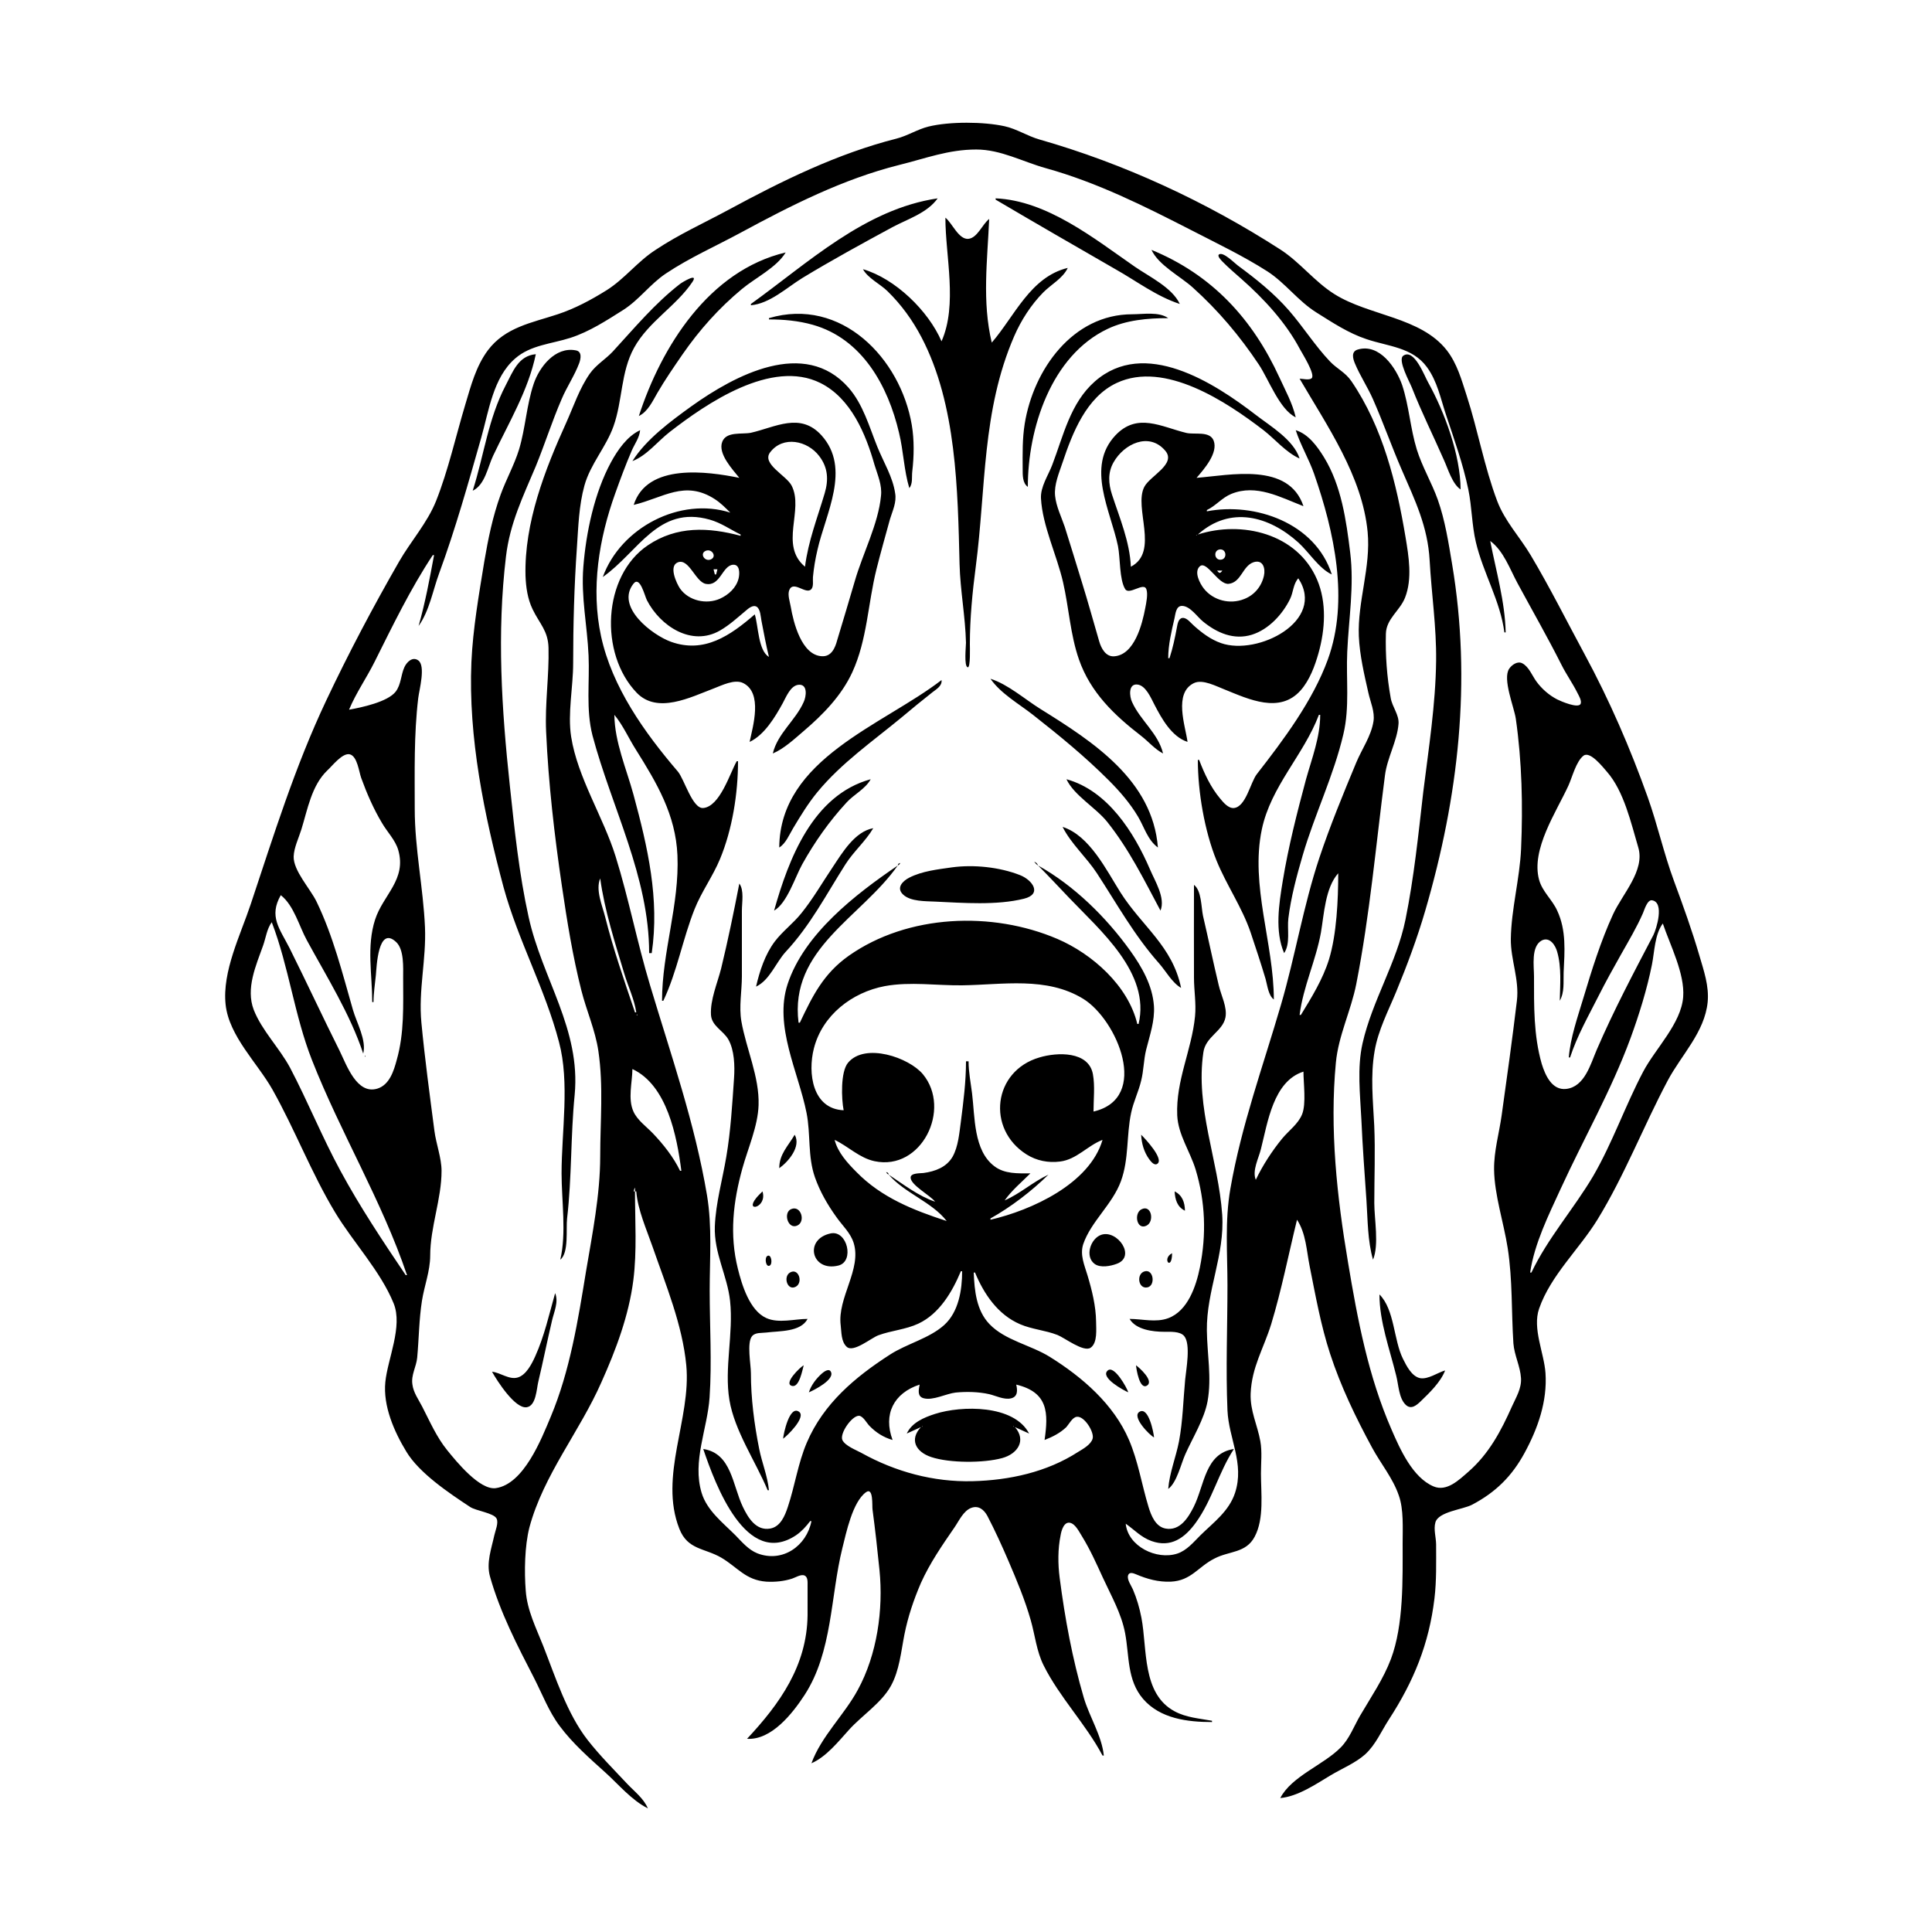 <?xml version="1.0" encoding="UTF-8"?>
<svg xmlns="http://www.w3.org/2000/svg" xmlns:xlink="http://www.w3.org/1999/xlink" width="1500pt" height="1500pt" viewBox="0 0 1500 1500" version="1.1">
<g id="surface1">
<path style=" stroke:none;fill-rule:nonzero;fill:rgb(0%,0%,0%);fill-opacity:1;" d="M 503 1404 C 499.727 1396.273 492.699 1391.02 487 1385 C 476.711 1374 465.688 1363.016 456.289 1351 C 440.289 1330.547 431.211 1302 421.797 1278 C 416.27 1264 409.266 1250.289 408.184 1235 C 407 1220.152 407.352 1200.438 411 1186 C 421.91 1145.176 450.258 1111.211 467 1073 C 478.219 1048 488.223 1021.355 491.715 994 C 494.609 971.332 493 947.832 493 925 L 494 925 C 495.18 939.465 501.93 954.383 506.656 968 C 516.969 997.711 529.836 1028.535 532.828 1060 C 536.781 1101.512 511.344 1146.129 527.465 1187 C 533.926 1203.375 546.961 1201.797 560 1209.363 C 572.887 1217 578.789 1226.793 595 1228 C 601.656 1228.367 608.641 1227.711 615 1225.641 C 617.645 1224.777 621.871 1222 624.684 1223.242 C 627.391 1224.5 626.98 1228.57 627 1231 C 627 1238.66 627 1246.34 626.996 1254 C 626.527 1293.293 605.402 1322.824 580 1350 C 599 1351.227 615.508 1330.066 624.656 1316 C 646.398 1282.57 644.707 1239.508 654 1202 C 657 1190.109 661.859 1166.219 672.309 1158.582 C 678.277 1154.223 677 1169.258 677.426 1172 C 679.496 1187.598 681.266 1203.34 682.832 1219 C 685.906 1249.734 681 1284.531 666 1312 C 655.512 1331.445 637.613 1348.082 630 1369 C 641.5 1364 650.891 1352.152 659.172 1343 C 669.293 1331.812 684.285 1322.238 691.652 1309 C 698.32 1297.008 699.57 1282.23 702.199 1269 C 704.969 1255.082 709.406 1242 715 1229 C 721.961 1213.578 731.441 1199.832 740.973 1186 C 744.473 1181 747.887 1173.074 754 1170.742 C 759.746 1168.551 764 1172.137 766.625 1177.004 C 772.535 1188.348 777.957 1200.242 783 1212 C 789.473 1227.102 795.793 1242.176 800.289 1258 C 803.617 1269.703 804.773 1282 810.27 1293 C 822.617 1317.758 842.895 1338.379 856 1363 L 857 1363 C 855.469 1347.715 845.734 1332.734 841.426 1318 C 832.512 1287.523 826.805 1256.461 822.719 1225 C 821.324 1214.273 821.258 1202.621 823.449 1192 C 824 1188.578 825.996 1181.047 830.988 1182.348 C 835.18 1183.438 838 1189.621 840.188 1193 C 846.512 1203.312 851.277 1214.043 856.309 1225 C 862.754 1239.039 870.641 1252.633 873.539 1268 C 876.879 1285.699 874.93 1304.363 887.465 1319 C 900.715 1334.391 922 1337 941 1337 L 941 1336 C 931 1334.16 921 1333.527 912 1328.676 C 886.449 1315 890.844 1280.105 886.195 1256 C 884.738 1248.438 882.602 1241.086 879.574 1234 C 878.32 1231.07 874.902 1226.523 875.816 1223.191 C 876.645 1220.172 880 1221.441 882 1222.277 C 890.738 1226 899.391 1228.383 909 1228 C 924.918 1227.266 930.215 1216.379 943 1210 C 954.285 1204.059 967.395 1206 974.176 1193 C 981.594 1179 979 1159.402 979 1144 C 979 1136 979.98 1127.016 978.535 1119 C 976.238 1106.258 970.516 1095.434 971 1082 C 971.848 1061.305 981 1047.266 986.973 1028 C 995 1001.547 1000.383 974 1007 947 C 1014 957.742 1014.348 970.73 1016.801 983 C 1021.344 1005.727 1025.477 1029 1032.672 1051 C 1040.988 1076.523 1052.562 1100.434 1065.309 1124 C 1071.984 1136.34 1081.473 1147.695 1086 1161 C 1089.914 1171.781 1089 1186.609 1089 1198 C 1089 1226.055 1089.898 1261.41 1079.934 1288 C 1074 1303.707 1064.422 1317.594 1056 1332 C 1051.176 1340.285 1047.668 1350 1040.824 1356.828 C 1027.484 1370.352 1002.805 1379.031 994 1396 C 1007.582 1394.809 1021.566 1385.262 1033 1378.398 C 1041.777 1373.133 1052.422 1368.812 1059.996 1362 C 1068.211 1354.391 1072.395 1344.16 1078.344 1335 C 1097.637 1305.301 1109.48 1276.391 1113.715 1241 C 1115.371 1227.133 1115 1213 1114.996 1199 C 1114.93 1193.492 1112.922 1187.438 1114.434 1182.004 C 1116.777 1173.59 1135.77 1172.035 1143 1168.219 C 1161.289 1158.562 1173.867 1146.125 1183.691 1128 C 1194 1109 1201.418 1088 1199.91 1066 C 1198.84 1050.434 1189.598 1031.453 1194.965 1016 C 1203.93 990.203 1226 970 1240.188 947 C 1261.355 912.523 1275.852 874.641 1294.781 839 C 1305.383 819.043 1323.48 801.488 1325.828 778 C 1327 765.52 1322.867 753.773 1319.426 742 C 1313.684 722.375 1306.77 703.176 1299.68 684 C 1291.793 662.668 1286.934 640.422 1279.309 619 C 1265.758 581 1249.527 543.535 1230.309 508 C 1216.406 482.297 1203.371 456.121 1188.395 431 C 1179.926 416.793 1168.336 404.656 1162.426 389 C 1152.371 362.367 1147.449 334.043 1138.672 307 C 1134.703 294.789 1131.324 282.34 1123.32 272 C 1103 246 1062.988 245.32 1036 228.32 C 1020.352 218.461 1009.41 203.621 994 193.691 C 936.355 156.543 872.695 127.039 807 108.289 C 797.73 105.645 789.355 100.074 780 98.016 C 763.652 94.418 737.266 94.273 721 98.238 C 712.348 100.348 704.695 105.422 696 107.625 C 650.223 119.234 607.387 140.309 566 162.691 C 546.938 173 527 182 509 194 C 495 203 485 216.5 471 225.316 C 458.969 232.824 446.492 239.539 433 244 C 412.93 250.629 392.262 254 378.762 272 C 369.527 284.41 365.645 299.453 361.281 314 C 353.898 338.609 348 365.223 338.547 389 C 331.738 406 318.871 420.289 309.852 436 C 289.59 471.293 270.598 507.207 253.219 544 C 229 595.234 212.547 648.371 194.668 702 C 186.68 726 172.402 754.223 175.176 780 C 177.801 804.461 199.957 825.391 211.574 846 C 229 877.023 241.594 910.391 260 941 C 274 964.316 295.441 986.82 305.648 1012 C 312.863 1029.801 300.965 1055.043 299.172 1073 C 297.312 1091.566 306 1111.461 315.453 1127 C 325.469 1143.754 348.801 1159.316 365 1170 C 369.484 1173 383.41 1174.695 385.531 1179 C 387.27 1182.273 384.543 1188.52 383.789 1192 C 381.523 1202.477 377.434 1213.32 380.43 1224 C 388.184 1251.641 401.648 1277.633 414.742 1303 C 421 1315.285 426.203 1329 434.477 1340 C 444.652 1353.695 457.414 1364.801 470 1376.172 C 480.336 1385.504 490.406 1397.727 503 1404 M 1168 491 L 1169 491 C 1168.512 467.258 1161.5 443.199 1157 420 C 1167.441 427.688 1172.316 442 1178.309 453 C 1189.66 474 1201.512 494.684 1212.246 516 C 1216 523.539 1220.969 530.449 1224.73 538 C 1225.762 540.074 1228.188 544 1227.211 546.383 C 1225.582 550.441 1211.512 544.309 1209 543.02 C 1202.664 539.77 1196.957 534.758 1192.785 529 C 1189.594 524.598 1186.965 517.555 1181.91 515 C 1178.23 513.02 1173.805 516.16 1171.746 519.176 C 1166.355 527.066 1175.566 549 1176.867 558 C 1181.641 591.203 1182.43 625.453 1180.961 659 C 1179.941 682.285 1173.309 706 1173 729 C 1172.816 745.168 1179.703 760.359 1177.715 777 C 1174.176 806.598 1169.992 836.66 1165.871 866 C 1163.898 880.02 1159.836 893.75 1160 908 C 1160.238 927.664 1167.535 949.391 1170.574 969 C 1174.418 993.777 1173.379 1018.141 1175 1043 C 1175.73 1052.305 1180.344 1060.816 1180.906 1070 C 1181.398 1078.066 1177 1085 1173.859 1092 C 1165.41 1111 1155.953 1128.832 1140 1142.711 C 1132.734 1149.031 1123.262 1158.379 1113 1154.047 C 1096.789 1147.195 1087 1125.176 1080.426 1110 C 1062.281 1068.414 1054 1024.512 1046.586 980 C 1038 929.211 1032.266 876.469 1037.172 825 C 1039.188 803.812 1048.914 784.762 1053 764 C 1063.523 710.52 1068.25 656 1075.281 602 C 1077 588.297 1084.77 575.422 1085.812 562 C 1086.363 555 1080.992 549 1079.758 542 C 1076.777 525.461 1075.57 508.793 1076 492 C 1076.324 480.324 1086.898 474.188 1090.883 464 C 1096.633 449.301 1093.754 432.047 1091.246 417 C 1084.219 375 1073.637 331.801 1049.254 296 C 1044.516 289.039 1038 286.348 1032.559 280.609 C 1021 268.449 1011.801 253.75 1000.711 241 C 989 227.582 975.238 216.617 961 206.117 C 958.484 204.262 950 195.57 946.637 197.422 C 944.512 198.574 948.273 202.164 949 203 C 953.668 207.766 958.992 212.297 964 216.715 C 981.34 232.008 998.355 250.426 1009.219 271 C 1010.922 274.223 1021.629 291.027 1018.293 293.73 C 1016.309 295.34 1011.398 294.047 1009 294 C 1030.383 330.637 1057.691 369.684 1061.828 413 C 1064.438 440.297 1053.895 467 1055 494 C 1055.664 508.828 1059.172 523.566 1062.426 538 C 1064 545.121 1067.523 552.578 1066.371 560 C 1064.578 571.512 1057.41 581.426 1053 592 C 1042.871 616.363 1032.703 641 1024.355 666 C 1011.922 703.301 1005.602 742.309 994.574 780 C 980.582 828 963.828 873.605 955.25 923 C 950.883 948.137 953 972.746 953 998 C 953 1030.234 951.629 1062.801 953 1095 C 954 1117.047 966.352 1136.188 958.906 1159 C 954.246 1173.281 942.188 1182 932 1192 C 926.645 1197.328 921.422 1203.797 914 1206.215 C 898 1211.395 875.812 1200.699 874 1183 C 880.754 1187.754 885.984 1193.59 894 1196.453 C 909 1201.832 919.801 1194.191 928.57 1182 C 941.238 1164.395 946.188 1143 958 1125 C 935.457 1128.379 935.301 1153.016 926.754 1170 C 922.457 1178.535 916 1188.738 905 1186.77 C 897.18 1185.383 893.766 1176.711 891.723 1170 C 886.453 1152.719 883.707 1134.684 876.574 1118 C 864.664 1090.16 840.203 1069.117 815 1053.426 C 800.309 1044.277 780.312 1040.695 768.184 1028 C 758 1017.332 756.594 1002 756 988 L 757 988 C 763.984 1004.777 774.758 1020.723 792 1028.129 C 801.324 1032.133 811.598 1032.789 821 1036.465 C 826.539 1038.629 841.348 1050.129 846.773 1046.352 C 852.273 1042.523 851 1031.762 850.996 1026 C 850.852 1014 847.762 1001.562 844.281 990 C 841.922 982.164 838.34 974.238 841 966 C 847 948.363 863.703 935.129 870.305 917 C 876.598 899.727 874.457 881.664 878.211 864 C 880 855.398 884 847.531 886 839 C 887.984 831.121 887.895 823 889.871 815 C 892.625 804 896.699 792.52 895.91 781 C 894.82 765.07 886.496 750.645 877.422 738 C 858.887 712.18 833.949 687.562 806 672 C 814.195 680.195 822 688.637 830 697 C 854 722.219 893.414 755.469 884 795 L 883 795 C 875.949 765.309 848 740.594 821 729 C 770.383 707.301 704.922 709.75 659 742.035 C 639.277 756 630.902 773.156 621 794 L 620 794 C 612.754 736.66 668.672 712.371 697 672 C 664.219 694.301 624.418 725 611.52 764 C 600.738 796.719 619.895 832.316 626.191 864 C 629.5 880.629 627 897.723 632.695 914 C 636.586 925.152 642.551 935.434 649.43 945 C 654 951.504 660.328 957.164 662.777 965 C 669.191 985.492 650 1007.559 652.715 1029 C 653.367 1034.367 653 1041.656 657.395 1045.664 C 662.594 1050.461 676.328 1038.762 682 1036.695 C 692 1033.012 703.211 1032.262 713 1027.676 C 729.277 1020.055 739.328 1003.023 746 987 L 747 987 C 746.988 1001.535 744.32 1018.629 732.984 1028.816 C 721.449 1039.18 704 1043.277 691 1051.691 C 663.938 1069.113 639.375 1089.723 626.426 1120 C 619.547 1136.086 617.172 1153.488 611.668 1170 C 609.391 1176.828 606 1185.34 598 1186.77 C 587 1188.695 580.84 1178.43 576.785 1170 C 568.68 1153.148 568 1128.312 546 1125 C 555.398 1152.781 579.379 1217.609 618 1192 C 622.383 1189 625.836 1185.152 629 1181 L 630 1181 C 626.273 1200.207 607.574 1213.547 588 1206 C 581 1203.18 576 1197.109 571 1192 C 561.195 1182.195 548.867 1172.758 544.723 1159 C 537.336 1134.488 549.234 1109.484 550.91 1085 C 552.785 1057.605 551 1029.465 551 1002 C 551 977.281 553 952.465 548.918 928 C 539.449 871.781 521 819.328 504.719 765 C 494.766 732 488.234 698 477.977 665 C 468.402 634.227 448.449 603.824 443.438 572 C 440.605 554.008 445 533.348 445 515 C 445 485 445.809 455 447.91 425 C 449 409.09 449.453 392.477 453.746 377 C 458.391 360.238 470.504 347.238 476.301 331 C 483.438 311.02 481.852 289 492.312 270 C 503.539 249.676 524.914 237.754 537.508 219.02 C 542.723 211.262 529.902 219 528 220.426 C 508.219 235.773 492.574 254.68 475.715 273 C 470 279.07 462.93 283.082 458 290 C 449.906 301.516 445.426 315.25 439.695 328 C 423 364.785 407 406 408 447 C 408.348 456 409.633 465 413.492 473 C 418.914 484.281 425.543 489.668 425.871 503 C 426.402 524.57 423 546.254 424 568 C 425.797 608.141 430.406 648.195 436.273 688 C 440.277 715.184 444.621 742.344 451.375 769 C 455.379 784.816 462.168 799.758 464.574 816 C 468.621 843.344 466 870.582 466 898 C 465.949 927.59 459.906 958 455 987 C 448.797 1025 442.527 1064.344 427.574 1100 C 420.285 1117.387 406.691 1152.23 385 1155.379 C 372.453 1157.195 354.199 1134.543 347.262 1126 C 338.918 1115.727 333.762 1103.668 327.742 1092 C 324.93 1086.555 321 1081.211 320.211 1075 C 319 1067.496 323.238 1061.246 323.91 1054 C 325.266 1039.371 325.312 1024.535 327.59 1010 C 329.43 998.254 333.941 987 334 975 C 334 952.645 342.855 931 342.82 909 C 342.805 899 338.598 888.105 337.281 878 C 333.645 850.07 329.84 822.035 327.172 794 C 324.762 768.723 331 745 329.961 720 C 328.609 689.129 322 659.043 322 628 C 322 599.324 321.309 570.48 324.715 542 C 325.477 535.617 330.633 517.027 324.77 512.758 C 320.273 509.484 315.777 514.047 313.969 518.004 C 311.168 524.137 311.477 531.375 307.199 537 C 300.965 545 280.711 549.273 271 551 C 276.387 538.059 284.496 526.508 290.754 514 C 304.848 485.832 318.586 457.32 336 431 L 337 431 C 333.535 449.668 330.207 467.652 325 486 C 333.453 474.121 336 458.535 341 445 C 353.617 410.621 363.547 375.188 373.578 340 C 379.469 319.348 382.828 293.121 400 278.301 C 412 267.812 428.355 267 443 262.254 C 457.602 257.523 471 248.789 484 240.566 C 496.316 232.68 504.836 220.469 517 212.355 C 535.426 200.066 555.594 191.188 575 180.691 C 614.309 159.434 654.496 139.047 698 128.105 C 718.727 123 736.219 116.078 758 116.078 C 777 116.078 793.965 125.562 812 130.574 C 851.836 141.648 888.422 160 925 178.742 C 944.867 189 965 198.559 984 210.691 C 998 219.758 1007.754 233.656 1022 242.574 C 1034.473 250.383 1046.914 258.688 1061 263.328 C 1077.762 269 1096.52 269.555 1107.84 285 C 1115.926 296.027 1118.434 309.293 1122.668 322 C 1129 341.102 1135.906 360.246 1139.996 380 C 1142.805 393.559 1142.691 407.547 1145.883 421 C 1151.547 445 1164.836 466.504 1168 491 M 583 236 L 583 237 C 597.766 235.703 610.832 223.281 623 215.812 C 645.746 202 669.523 189.008 693 176.309 C 704.832 170 719.934 165.355 728 154 C 671.438 162.355 627.426 204.09 583 236 M 773 154 L 773 155 C 803.82 173.176 834.918 191.105 866 209 C 882.445 218.238 897.84 230.078 916 236 C 910 223.18 892.25 214.816 881 207.023 C 849.617 185.289 813 155.719 773 154 M 734 169 C 734 199 743.613 236.504 731 265 C 720.773 241.273 695 216.266 670 209 C 673.809 216 683.289 220.441 689 226.016 C 699.812 236.566 708.52 248.625 715.516 262 C 742.699 314 743.59 380.715 745 438 C 745.52 458.355 749.488 478.637 749.984 499 C 750 501.738 748.328 517.16 751.285 518.078 C 753.609 518.801 752.996 502 753 500 C 753 480.328 755 459.512 757.574 440 C 765.578 379.062 762.254 319 787.426 261 C 792.805 248.633 800.527 236.613 810 227.004 C 816.172 220.766 825.223 216.098 829 208 C 800 215 787.695 245.551 770 266 C 762.383 234.09 766.621 202.078 768 170 C 762.746 174 758.926 184.598 752 185.418 C 744.371 186.324 739.18 173 734 169 M 894 194 C 899.582 206 916.297 214.438 926 223.168 C 945.824 241.004 962.531 260.809 977.332 283 C 984.977 294.457 993.441 318 1006 324 C 1003.438 313 998 303.23 993.309 293 C 972.422 247.512 941 213.324 894 194 M 496 323 C 503 319.59 506.602 311.586 510.426 305 C 516.402 294.703 523.27 284.801 530 275 C 543.176 256 558.195 239.23 576 224.414 C 586.477 215.691 602.926 207.715 610 196 C 550.426 210.117 513.586 269 496 323 M 798 378 C 798 332.812 816 276.172 860 255.32 C 874.465 248.445 891.191 247.004 907 247 C 899.711 241.805 887.539 244 879 244 C 832.863 244.004 802.359 287 795.59 329 C 793.715 340.648 793.945 352.23 794 364 C 794 368.766 793.797 375.043 798 378 M 597 247 L 597 248 C 608.523 248 619.859 249.023 631 252.156 C 669.441 263 689.496 299.691 698 336 C 701.449 350.043 701.836 365.293 706 379 C 708.855 375.23 707.75 370.531 708.285 366 C 709.66 354.344 709.871 341.598 707.918 330 C 699.211 278.309 653.219 230.344 597 247 M 435 978 C 441.812 972.812 439.332 954 440.285 946 C 444 914.07 443 882 446.172 850 C 451 799 421 760 410.426 712 C 403 678.457 399.484 644.102 395.836 610 C 389.449 550.363 385.695 491.742 392.844 432 C 395.945 406.098 406 385.73 415.988 362 C 423 344.828 428.621 327.078 436 310 C 440 300.445 446 291.797 449.676 282 C 451 278.367 452 272.793 446.941 272 C 431 269 418.73 285.004 414.355 298 C 408.773 314.582 408 332.324 402.977 349 C 399.223 361.125 393 372.129 388.695 384 C 382.535 401 379 418.297 376 436 C 371.805 461.809 367.184 488 366 514 C 363.477 572.504 375.941 632.777 391 689 C 402.289 730.18 423.316 768.059 434 809 C 442.457 840.625 436 878.441 436 911 C 436 932.051 439.875 957.52 435 978 M 1066 978 C 1070.809 966.543 1067 946.469 1067 934 C 1067 914.059 1067.832 894 1066.961 874 C 1066 854.543 1063.879 835.383 1067.25 816 C 1070 799.82 1077.777 785.051 1083.988 770 C 1092.508 749.355 1100.312 728.441 1106.574 707 C 1132.387 618.664 1142.676 529.012 1127.414 438 C 1124.586 421.133 1122 404.176 1116.309 388 C 1111.574 374.715 1104.207 362.496 1100 349 C 1094.957 332.641 1094 315.254 1088.645 299 C 1084 285.641 1071 266.215 1054 271.434 C 1049 273 1050.324 278.254 1051.879 282 C 1055.883 291.668 1061.793 300.449 1065.996 310 C 1073.984 328.141 1080.52 346.832 1088.426 365 C 1098.652 388.512 1108.508 408.824 1109.965 435 C 1111.418 461.074 1115.309 486.809 1114.996 513 C 1114.59 547.074 1109.203 581.18 1105 615 C 1101.199 648.043 1097.832 681.363 1091.199 714 C 1084.406 747.41 1065.422 776.828 1057.887 810 C 1053.582 829 1056 849.801 1056.961 869 C 1057.883 890.09 1059.469 911 1060.91 932 C 1061.973 947.531 1061.738 963 1066 978 M 367 381 C 376.504 376.461 378.613 362.828 382.781 354 C 394.801 328.539 410.23 303 416 275 C 402.473 276.191 398.219 288.484 392.703 299 C 378.98 325.152 375.859 353.297 367 381 M 1134 380 C 1133.926 353.41 1121.605 320 1108.859 297 C 1106 292.137 1098 270.176 1089.477 276.195 C 1084.906 279.387 1094.535 296.758 1096.203 301 C 1103.715 320.113 1112.797 338.281 1121 357 C 1124.219 364 1127.531 375.762 1134 380 M 491 358 C 502.23 353.68 510.633 342.613 520 335.348 C 548.387 313.34 599 278.453 637 297.379 C 660.707 309.23 672.219 337 679 361 C 681.391 368.816 684.969 376.68 684 385 C 682 406.613 669.742 430.004 663.711 451 C 659.293 466.363 654.57 481.637 650 497 C 648.406 503.012 645.496 510 638 509.484 C 622.27 508.637 615.992 483.172 613.922 471 C 613.293 467.312 611.324 461.77 612.781 458.148 C 615.98 450.203 625.859 462.145 629.973 457.355 C 631.844 455.176 630.914 450.652 631.172 448 C 631.84 441 633 434 634.652 427 C 641 398.715 661 363.758 637.816 338.016 C 621.316 319.797 602 331.695 583 336 C 576 337.398 563.93 334.738 560.746 343.02 C 557.18 352.289 568.828 364.484 574 371 C 549.195 366 502.43 359.344 492 392 C 514.977 386.543 531.637 372.426 555 387.547 C 559.492 390.457 563.23 394.242 567 398 C 528.219 385.598 482 409.434 468 448 C 495.742 428.445 510.902 392.113 551 403.43 C 560 406 566.77 411 575 415 L 575 416 C 550 409.328 525.508 408.195 503 423.359 C 467.789 447.082 465.18 507.512 494.301 537.824 C 510.445 554.637 536.273 541.262 554 534.574 C 560.324 532.191 570.273 527.031 576.984 530.32 C 592.391 538 584.508 564 582 576 C 593.484 570.645 601.777 556.754 607.695 546 C 610.285 541.293 613.707 532.258 619.984 531.66 C 627.434 531 625.914 541 624 545 C 617.711 559.277 603.707 569.395 600 585 C 608.758 581.297 616.801 573.707 624 567.574 C 638.969 554.82 653.34 540.098 661.691 522 C 673.312 496.809 673.836 468.566 680.477 442 C 683.738 429 687.434 416 691 403 C 693 396.508 696.219 390 695 383 C 693.199 370.367 685.926 358.711 681.199 347 C 674.898 331.387 670.168 314 658.816 301 C 624.594 262.113 570.383 291.492 537 315.289 C 520.777 327 501.688 341 491 358 M 903 585 C 899.281 569.348 885.305 559.324 878.906 545 C 877 541.062 875.742 530.746 883 531.465 C 889.605 532.117 893.617 542 896.254 547 C 901.949 558 909.695 572 922 576 C 920.324 563.555 911 538 927 530.332 C 933.883 527.062 944.621 533 951 535.398 C 969.77 543 993.633 554.262 1009.816 536 C 1016.801 528.109 1020.898 517.012 1023.707 507 C 1028.828 488.719 1030.195 467.812 1022.57 450 C 1007.203 414.094 963.98 404 930 415 C 955.195 392.387 985.297 400.699 1008 421.172 C 1016.188 428.551 1024 441.387 1034 446 C 1021.309 406 974.328 389.762 937 397 L 937 396 C 943.945 392.762 948.672 386.438 956 383.453 C 975.375 375.566 994 386.051 1012 393 C 1000.578 358.566 954.777 369 929 371 C 934.672 364.445 946 351.676 942.258 342.043 C 939.168 334.367 927.426 337.66 921 336.102 C 901.66 331.402 883 320.02 866 338.016 C 842.98 362.527 862.324 396.613 867.996 424 C 869.832 433 869 450 873.602 457.383 C 876.641 462.312 888 451.777 890 457.359 C 891.453 461.113 889.918 468.16 889.195 472 C 886.867 484.391 880.898 508.492 865 509.562 C 858.469 510 854.98 503.32 853.43 498 C 848.953 482.668 844.715 467.258 839.973 452 C 835.523 437.672 831.223 423.289 826.656 409 C 824 401.199 820 393.191 819.176 385 C 818.277 376.254 822.285 367.137 825 359 C 832.695 336 843.465 308.344 867 297.324 C 904.402 279.812 952.586 312.203 981 334 C 990 341 998.422 351.285 1009 356 C 1004.359 341.469 986.531 331 975 322.117 C 942.438 297.055 888.594 262.219 850 296.184 C 830.926 313 825.625 338.285 816.934 361 C 813.797 369.211 807.711 378 808.211 387 C 809.371 408.23 820.574 431.168 825.348 452 C 829.891 471.824 830.973 492.723 837.695 512 C 846.59 537.504 865 555.164 886 571.348 C 891.703 575.773 896.59 581.676 903 585 M 504 740 L 506 740 C 512.191 698 502.891 657.773 491.848 617 C 486.402 597 477.176 576.102 477 555 C 483.75 563.152 488 573.074 493.68 582 C 510 608.008 524.586 632.559 525.961 664 C 527.629 702.094 514 739.137 514 777 L 515 777 C 525.719 754.352 530 729.234 539.203 706 C 544.602 692.379 553.387 680.504 558.988 667 C 568.578 644 573 616 573 591 L 572 591 C 566.637 600.426 559 626.145 546 627.34 C 537.625 628.105 531.238 604.805 526.27 599 C 500.426 568.801 475.219 533.52 466.66 494 C 458.656 457.023 465 418.258 477.691 383 C 481.625 372 485.777 360.781 490.43 350 C 492.777 344.551 496.379 340.023 497 334 C 486.949 338.602 479.445 349.527 474.309 359 C 461.523 382.586 455 413.43 452.914 440 C 451 463.562 455.938 485.613 456.961 509 C 457.867 529.691 454.812 550.719 460 571 C 474.953 627.188 503.992 680.648 504 740 M 1006 334 C 1009.832 345.762 1016.242 356.355 1020.305 368 C 1035.875 412.637 1047.641 466.059 1030.945 512 C 1019.293 544.062 996.574 574.355 975.82 601 C 970.859 607.367 967.316 626.484 958 627.34 C 953.676 627.734 949.789 623 947.324 620 C 940 611.309 935 600.492 931 590 L 930 590 C 930 614.621 935.18 645.113 944.453 668 C 952.254 687.262 964.219 704.121 970.996 724 C 975 736 979 748 982.578 760 C 984 765.016 984.684 772.758 989 776 C 988.973 732.469 970.566 687.441 979.664 644 C 986.703 610.406 1012.176 586.238 1024 555 L 1025 555 C 1024.996 572.246 1018.613 588.531 1014 605 C 1007 631.117 1000.305 657.277 995.922 684 C 993 701.781 989.645 723 997 740 C 1002 732.531 999.238 721.527 1000.285 713 C 1002.312 696.488 1006.762 680 1011.426 664 C 1020.719 632.227 1035.465 602.289 1043 570 C 1048 549 1045 527.375 1046 506 C 1047.176 480.066 1051.477 455 1048.285 429 C 1045.211 404 1041.449 377 1027.934 355 C 1022.754 346.605 1015.852 337 1006 334 M 878 440 C 877.168 420.625 869.277 402.172 863.359 384 C 860.598 375.531 860 367 864.527 359 C 872.59 344.594 892.223 335.09 904.773 350.016 C 913.465 360.355 892.812 369.477 888.438 378 C 880 394.203 900.348 428.391 878 440 M 625 440 C 604.832 423.168 624.391 396 614.598 377 C 610.449 369.012 591 360.098 598 351.09 C 608 338.047 626.934 342.078 636 354.039 C 642.902 363 643.383 372.531 640.277 383 C 634.605 402.145 627.523 420.051 625 440 M 575 371 L 574 372 L 575 371 M 929 415.332 C 929.773 415.332 929 415.832 928.668 415.668 L 929 415.332 M 947 426.582 C 952.305 426 953 434 947.961 434.535 C 942.754 435.105 941.852 427.285 947 426.582 M 548 427.621 C 552.824 425.762 556.812 432.305 551.773 434.379 C 547 436.277 543 429.652 548 427.621 M 526.227 436.621 C 534.926 433.16 539.922 451.797 548 453.324 C 559.238 455.445 560.633 439.352 569 438.465 C 574.621 438 574.312 445.453 573.469 449 C 571.73 456.301 565.645 461.824 559 464.816 C 548.578 469.504 534.785 466.531 528 457 C 525.328 453 518.941 439.523 526.227 436.621 M 973 436.605 C 980.496 434 982.637 441.129 981.32 447 C 979.445 455.328 973.91 462 966 465.07 C 955 469.504 942 466.234 934.684 457 C 931.707 453.23 926.688 444 931.566 439.648 C 936.957 435 945.953 454.219 954 453.281 C 963.691 452.152 964.621 439.656 973 436.605 M 557 442 L 556 446 L 555 446 L 554 442 L 557 442 M 949 443 C 947.445 445.324 946.555 445.324 945 443 L 949 443 M 1008 449 C 1029.801 482.059 976.488 509.355 948 499.301 C 940 496.52 933.184 491.359 927 485.828 C 924.785 484 921.512 479.316 918 479.77 C 914.883 480.199 914.227 484.477 913.758 487 C 912.223 495.27 910.605 503 908 511 L 907 511 C 907 500.617 909.559 490.086 911.883 480 C 912.688 476.508 913 470.156 918 470.426 C 924.27 470.77 929.566 479 934 482.535 C 944.812 491.398 958 497.145 972 492.777 C 985 488.703 995.762 477 1001.625 465 C 1004.172 459.797 1004 453.406 1008 449 M 597 510 C 588.617 505.152 588.797 485.742 586 477 C 567 493.473 546.77 507.512 521 498.301 C 506.602 493.152 477.602 471.25 491.84 453.168 C 496.871 446.777 500.531 462.637 502.258 466 C 512.57 486.059 536.984 502.242 559 489.535 C 566.379 485.277 572.512 479.605 579 474.176 C 581 472.441 584.582 469.324 587.484 471.082 C 590.465 473 590.59 479 591.199 482 C 593 491.309 594.73 500.789 597 510 M 769 527 C 777 538.527 791 546.371 802 555 C 822.734 571.293 842.332 587.301 861 606 C 869.43 614.441 877.43 623.715 883.547 634 C 888.422 642.195 891 652.148 899 658 C 894.883 605.832 848.883 576 808 550.574 C 795.777 543.004 782.719 531.344 769 527 M 731 528 C 685.352 563.184 605.57 589 605 658 C 610 655 612.785 648.023 615.801 643 C 621.613 633.312 627.414 623.746 634.613 615 C 653.199 592.426 677.664 575.453 700 557 C 707.93 550.34 715.895 543.785 724 537.426 C 727.168 535 731.598 532.43 731 528 M 1026 554 L 1025 555 L 1026 554 M 289 778 L 290 778 C 290 771.004 291.168 764 291.828 757 C 292.398 751.039 293.473 718.141 307.605 731.434 C 313.809 737.27 313 751.184 313 759 C 313 780.566 314 802.027 308 823 C 305.746 831.449 302.367 842.301 293 845.195 C 277 850.113 269 826.641 263.754 816 C 250.488 789.473 238 762.543 224.754 736 C 217 720.809 208.613 711.496 218 695 C 228.223 703 232.203 719 238.23 730 C 253.469 758.023 272 787.598 282 818 C 284.664 807.453 276.895 794.082 274 784 C 265.863 755.652 258.652 726.688 245.742 700 C 240.922 690.039 227.703 676 228 665 C 228.27 658 231.875 650.758 233.977 644 C 238.773 628.559 241.863 610 254 598.285 C 257.695 595 266 584 271.785 585.711 C 277.48 587.438 278.715 599.266 280.438 604 C 284.809 616.035 290 628 296.605 639 C 300.672 646 306.984 652.262 309.211 660 C 315.789 683 297.445 694.738 291.219 714 C 284.5 734.777 288.984 756.746 289 778 M 1218 821 L 1219 821 C 1224.527 804.047 1233.258 788.828 1241.246 773 C 1246.695 762.203 1252.637 751.535 1258.574 741 C 1264.434 730.609 1270.773 720 1275.574 709 C 1276.648 706.559 1278.98 698.27 1282.711 699 C 1292.484 700.625 1286 721.375 1283.68 726 C 1268.281 755.41 1252.891 784.449 1239.719 815 C 1234.934 826.102 1230.34 843.805 1216 845.441 C 1204.926 846.703 1199.707 834.727 1197 826 C 1190.629 803.824 1191 781 1191 758 C 1191 750.117 1188.566 734.75 1197 730.184 C 1203.246 727 1207.664 734 1209 739 C 1212.488 751.176 1211.258 764.594 1211 777 C 1214.84 770.074 1213.703 762.625 1214 755 C 1214.754 738.66 1216.203 722.426 1209 707 C 1205.172 698.477 1197.441 692.277 1194.926 683 C 1188.555 659.473 1208.316 630.422 1217.691 610 C 1220.66 603.535 1223.688 591 1229.527 586.648 C 1234.668 583 1244.484 595.625 1247.535 599.09 C 1260.883 614.258 1266.324 639 1271.965 658 C 1277.277 676 1259.594 694.09 1252.309 710 C 1242.773 730.828 1235.848 753.105 1229.281 775 C 1224.859 789.727 1219.258 805.617 1218 821 M 601 707 C 611 701.363 617.324 681 622.859 671 C 632.539 653.66 643.812 637.645 657.285 623.039 C 663 616.77 671.902 612.555 676 605 C 631 617.277 612.258 667.035 601 707 M 828 605 C 833.848 617.531 850.711 627 859.551 638 C 876.73 659.508 888.176 683 901 707 C 905 697.137 896.672 684 892.852 675 C 880.539 646.344 860 613.766 828 605 M 825 642 C 831.5 655.047 843.629 665.703 851.656 678 C 867.434 702.168 880.633 726.23 899.949 748 C 905.242 754 910 763 917 767 C 910.277 734.508 886.816 719.41 870 693 C 859 675.602 846 648.719 825 642 M 587 766 C 597.602 761.043 602.379 747.324 610 739 C 629.293 718.277 641.359 694.668 656.438 671 C 662.785 661.031 672 653.191 678 643 C 663.719 645.578 654 662 646.672 673 C 638.562 685.031 631.336 697.695 622.195 709 C 615.824 717 607.578 723 601.516 731 C 594 741 589.754 754 587 766 M 803 669 C 804 670.457 804.543 671 806 672 C 805 670.078 804.926 670 803 669 M 697 672 C 698.312 671.23 698.23 671.312 699 670 C 697.363 670.547 697.547 670.363 697 672 M 739 673.426 C 728 675 716 676.285 706 681.379 C 700.793 684.02 695.555 689.336 701.23 694.582 C 706.969 700 718.648 699.641 726 700 C 747.742 701 773.785 703.047 795 697.762 C 809.391 694.176 801.645 683.285 792 679.465 C 776 673.16 755.922 671.121 739 673.426 M 1039 678 C 1038.984 698.523 1037.816 725.391 1031.797 745 C 1027 760.336 1018.316 774.414 1010 788 L 1009 788 C 1011.801 766 1021.641 745.773 1025.574 724 C 1028 709.77 1028.93 689.242 1039 678 M 466 682 C 469.309 706.578 477.57 732.266 484.719 756 C 487.699 766 492.488 775.766 494 786 L 493 786 C 484.676 761.391 476.219 737.25 469.871 712 C 467.645 703.125 462.219 691.008 466 682 M 574 686 C 569.719 708.082 565.18 730.141 559.871 752 C 557 763.301 551.316 776.242 552 788 C 552.605 796.66 561.531 800.109 565.469 807 C 570.207 815.305 570.551 827.672 569.91 837 C 568.52 857.332 567.316 878 563.918 898 C 560.898 916 555.75 933.758 555 952 C 554.227 973 564.672 990.223 566.824 1010 C 569.594 1035.375 562.18 1062.129 566.324 1087 C 570.32 1111 586.734 1134.746 596 1157 L 597 1157 C 596 1146.285 591.566 1135.59 589.449 1125 C 585.602 1105.762 583 1085.617 583 1066 C 583 1059.371 579.691 1042.562 583.859 1037.434 C 586.387 1034.32 591.438 1035.047 595 1034.574 C 604.922 1033.27 621.645 1034.309 627 1024 C 616.969 1024.008 604.551 1027.648 595 1023.348 C 582 1017.516 576 997.625 572.871 985 C 566.262 958.559 569.203 933 576.426 907 C 580.77 891.375 588.438 874.305 588.957 858 C 589.66 836 579.371 814.402 575.613 793 C 573.617 781.613 576 769.508 576 758 L 576 707 C 576 700.781 577.871 691.113 574 686 M 927 687 C 927 711 926.887 735 927 759 C 927 769.008 928.805 779 927.828 789 C 925.285 815.281 912.836 838.75 914 866 C 914.699 881 924 894 928.277 908 C 935.82 933.035 936.746 958.465 931.602 984 C 928.672 998.523 922.25 1017.797 907 1023.441 C 897.469 1027 886.82 1024.008 877 1024 C 881.941 1032.383 895 1034 904 1034 C 908.508 1034.027 916.172 1033.465 919.398 1037.316 C 924.66 1043.605 920.902 1063.32 920.172 1071 C 918.645 1087.039 918.371 1103.078 915.391 1119 C 913 1131.391 908 1143.398 907 1156 C 913.734 1151.062 916.891 1136.57 920.305 1129 C 926 1116.234 935 1101.777 937.535 1088 C 940.883 1069.598 937.223 1051.402 937 1033 C 936.637 1002.031 951 974.52 948.91 943 C 946 900.793 927.918 860.191 934.301 817 C 936 804.828 949.27 800.824 951.426 790 C 953 782 948 772.68 946.234 765 C 941.934 747.074 938.195 729 934 711 C 932.578 704.199 932.895 691.426 927 687 M 211 716 C 224.273 750.672 228.562 788.285 242.203 823 C 264.516 879.785 296.371 932 316 990 L 315 990 C 297.215 963.637 279.453 937 264.309 909 C 250.176 883 239 855.258 225.219 829 C 217 813.641 203.297 800.109 197 784 C 190.66 767.426 198.77 749.574 204.309 734 C 206.402 728.109 207.223 721.047 211 716 M 1291 717 C 1296.691 733.824 1308.18 756 1306.816 774 C 1305.25 794.715 1285.223 814.109 1275.781 832 C 1261.816 858.469 1252 887.109 1236.988 913 C 1222 938.391 1201.562 961.441 1189 988 L 1188 988 C 1191.309 965.512 1202.305 943.445 1211.691 923 C 1229.691 883.789 1251 846.648 1265.945 806 C 1272.66 787.629 1278.688 768.191 1282.551 749 C 1284.57 739 1284.695 725.426 1291 717 M 849 863 C 849 853.609 850.219 843.254 848.535 834 C 845.242 816 820.855 816.824 807 821 C 771 831.496 765.719 876.535 797 896.289 C 804.773 901.199 813.902 903 823 901.816 C 835.914 900.25 844.391 889.398 856 885 C 846 919.156 800.859 939.629 769 947 L 769 946 C 784.855 937.164 801 924.766 814 912 C 802 917.57 792 926.781 780 932 C 785.496 924.199 793.262 917.738 800 911 C 790.352 911 780 911.578 772 905.441 C 755.785 893.25 756.965 867.078 754.715 849 C 753.68 840.676 752 832.41 752 824 L 750 824 C 750 840 748 855.273 746 871 C 744.793 879.801 744 890.148 739.633 898 C 734.891 906.262 726 909.496 717 910.711 C 714.676 911.027 707 910.547 707 914.266 C 707 920.102 722.465 928.199 726 933 C 712.977 928.566 701.398 919.543 690 912 C 702.52 926.473 723.566 933.188 735 948 C 709.211 939.609 684.301 929.766 665 910 C 658 903 650.461 894.754 648 885 C 658.609 890.02 667.191 899.031 679 901.547 C 715.41 909.309 739 861.164 716.531 834.016 C 705.738 821.043 671.609 809.289 658.418 825.105 C 652.48 832.227 653.293 853.25 655 862 C 630.762 861 627 833.121 631.895 814 C 638.477 788.141 661.551 770.41 687 765.609 C 706.859 762 727 765.234 747 765 C 778.41 764.586 812.473 758 841 775.469 C 867.312 791.68 893.312 852.742 849 863 M 494.668 787.668 C 494.723 787.723 494.777 788.777 494.332 788.332 C 494.277 788.277 494.223 787.223 494.668 787.668 M 283.332 819.668 C 283.277 819.723 283.223 820.777 283.668 820.332 C 283.723 820.277 283.777 819.223 283.332 819.668 M 529 909 L 528 909 C 523 898.543 514.926 888.336 506.961 880 C 501.945 874.754 494.84 869.738 491.805 863 C 487.32 853.047 490.914 840.438 491 830 C 518 842.605 525.551 882.289 529 909 M 1012 832 C 1012 841.09 1014.223 856.781 1010.996 865 C 1007.988 872.652 1000.531 877.82 995.465 884 C 987.68 893.492 980.199 905 975 916 C 972 908.805 977.324 899.094 979 892 C 984.211 871.68 988.484 839.508 1012 832 M 617 881 C 611.723 890 605 896.184 605 907 C 612 902.043 622.211 890.145 617 881 M 886 881 C 886.293 887.703 888.207 894.48 892.223 900 C 893.344 901.488 895.918 905.031 898.27 903.742 C 904.496 900.336 888.758 883.719 886 881 M 688 910 C 688.77 911.312 688.688 911.23 690 912 C 689.453 910.363 689.637 910.547 688 910 M 814 911 L 815 912 L 814 911 M 493 922 L 493 925 L 492 925 C 492.25 923.547 492.316 923.246 493 922 M 592 925 C 590.379 926.637 588.656 928.234 587.203 930.023 C 577.73 941.695 595.879 937.773 592 925 M 912 925 C 912.289 931.277 914 937.09 920 940 C 919.859 933.52 918 928 912 925 M 614.227 938.758 C 607.879 941.496 611.695 954.676 618.867 951.574 C 625.797 948.574 621.879 935.457 614.227 938.758 M 886 939.031 C 880.223 942.328 882.613 955 889.891 951.711 C 896.672 948.727 894 934.613 886 939.031 M 645 957.602 C 623.906 962 630 987.801 650.984 982.551 C 663.578 979.383 657.82 955 645 957.602 M 855 958.703 C 846.633 961.57 842 975.664 850 981.398 C 854.531 984.539 862.285 983 866.996 981.234 C 882.43 975.645 867.43 954.457 855 958.703 M 910 973 C 901.598 977.41 909.961 987.316 910 973 M 595.688 975.176 C 593.426 976.68 594.613 984.109 597.531 982.652 C 600.211 981.316 598.766 973.133 595.688 975.176 M 889 987 C 882 988.5 883.512 1001.09 890.895 999.508 C 897.195 998.16 895.688 985.504 889 987 M 613.277 988.031 C 607.875 991.34 611.363 1002.488 617.852 999 C 623.766 995.73 620 984 613.277 988.031 M 431 1004 C 426.355 1020.484 422.637 1037.324 415.562 1053 C 412.961 1058.77 408.559 1067.551 401.984 1069.48 C 395.32 1071.441 388.547 1065.672 382 1065 C 385.906 1072 399.902 1094 408.957 1092.574 C 416.195 1091.504 416.598 1078.43 417.883 1073 C 421.668 1057.043 424.879 1041 428.652 1025 C 430.227 1018.352 433.82 1010.723 431 1004 M 1071 1005 C 1071 1026.23 1079 1047.59 1084 1068 C 1085.836 1075 1086 1085.535 1091.395 1090.68 C 1095.543 1094.656 1099.723 1091.133 1103 1088 C 1109.906 1081.344 1118.52 1073.051 1122 1064 C 1116.188 1065.66 1108.793 1071.109 1102.574 1070 C 1096 1068.629 1091.938 1060.332 1089.27 1055 C 1081.922 1040.301 1082.812 1016.789 1071 1005 M 624 1060 C 621.574 1061.133 607.422 1074.688 615.227 1076.078 C 620.641 1077.043 623 1063.488 624 1060 M 882 1060 C 882.242 1063 884.766 1079.133 890.406 1075.824 C 896.375 1072.328 884.531 1061.801 882 1060 M 628 1081 C 631.898 1079.375 649 1070.809 644.863 1064.656 C 643.219 1062.301 639.543 1065.145 638.172 1066.344 C 633.77 1070.191 629.773 1075.441 628 1081 M 876 1081 C 874.949 1077.434 865 1059.574 860 1064.086 C 853.852 1069.543 872.668 1079.605 876 1081 M 714 1075 C 713.27 1079 712 1084.113 717 1085.562 C 724.309 1087.637 734.523 1082 742 1081.172 C 750.473 1080.352 759.699 1080.566 768 1082.426 C 773 1083.578 779.629 1087 784.98 1085.668 C 790.363 1084.398 790 1079.27 789 1075 C 813.961 1081 814 1097.07 811 1118 C 817.207 1115.59 823 1112.68 827.906 1108 C 830 1105.652 832.629 1100.367 836 1100 C 841.879 1099.18 849.793 1112 848.301 1117 C 846.965 1121.602 840.77 1125 837 1127.301 C 812.703 1143 783.574 1149.285 755 1150 C 724.793 1150.727 695.32 1142.738 669 1128.141 C 664.672 1125.738 656.254 1122.672 654 1118 C 651.852 1112.754 661.414 1099.207 666.824 1099.207 C 670 1099.207 673 1105 675 1107 C 680 1112.172 686 1116.02 693 1118 C 685.582 1098.098 693.824 1081.578 714 1075 M 704 1113 L 715 1108 C 705.918 1117.734 710.984 1127.258 723 1131.25 C 737.199 1136 763.594 1136 778 1132.074 C 790.199 1128.77 797 1118.281 788 1108 L 799 1113 C 787.27 1090.453 746.531 1091.16 726 1097.746 C 717.426 1100.496 707.996 1104.438 704 1113 M 608 1117 C 611 1115 626.188 1100.242 620.355 1096.086 C 612.969 1090.82 608.316 1113.145 608 1117 M 896 1116 C 895.699 1112.309 891.738 1091.699 884.613 1096.16 C 878.457 1100.016 892.641 1114.402 896 1116 M 716 1107.332 C 716.773 1107.332 716 1107.832 715.668 1107.668 L 716 1107.332 M 787 1107.332 L 787.332 1107.668 C 786.84 1107.832 786.227 1107.332 787 1107.332 "/>
</g>
</svg>
